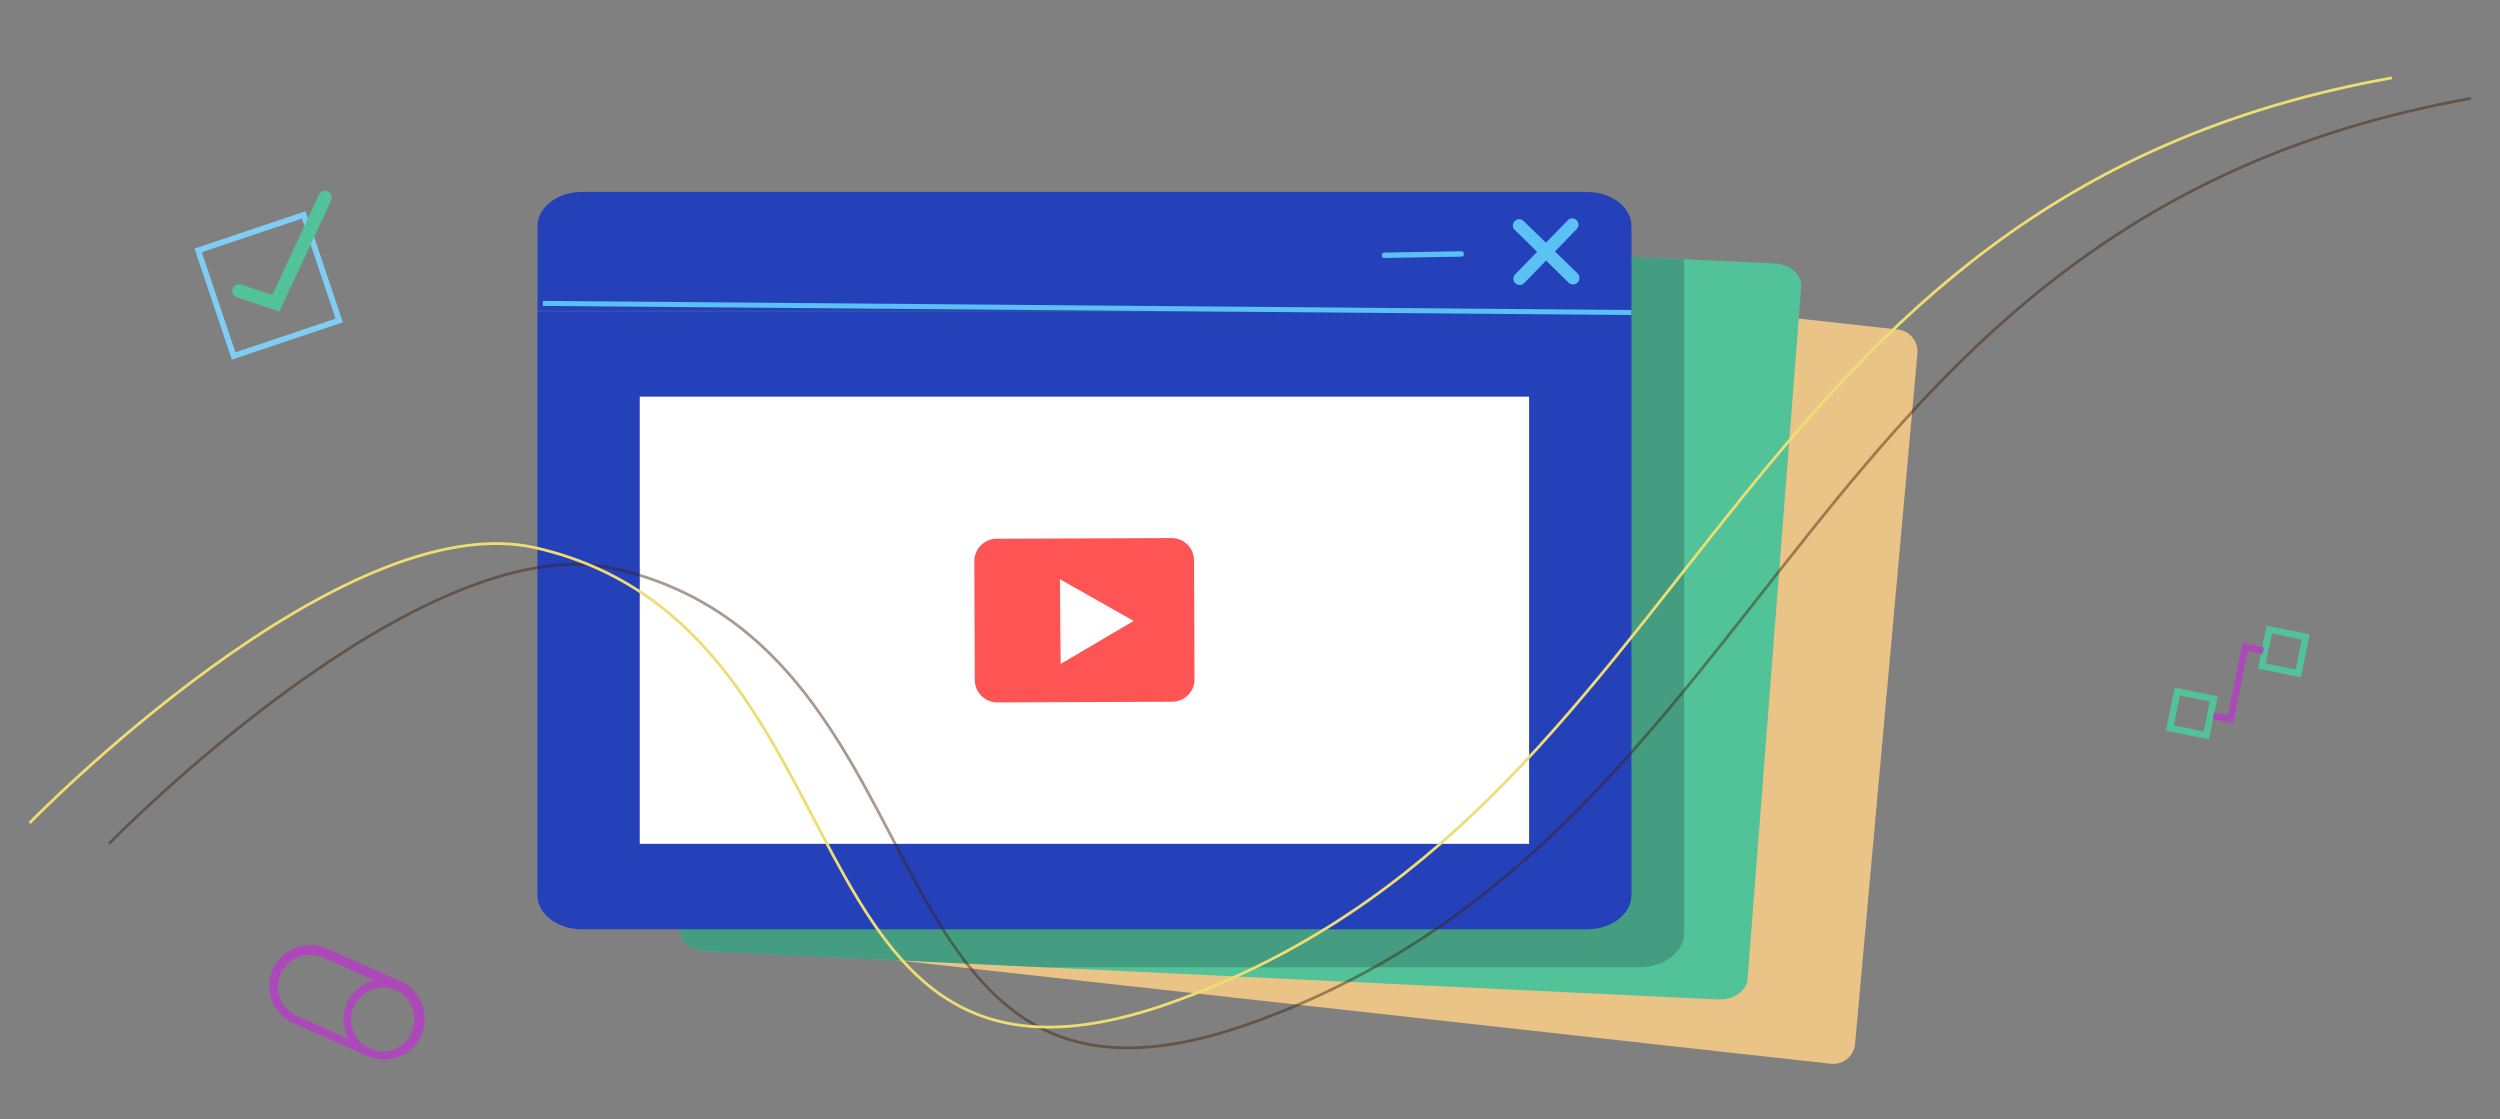 <svg id="Layer_21_copy" data-name="Layer 21 copy" xmlns="http://www.w3.org/2000/svg" xmlns:xlink="http://www.w3.org/1999/xlink" viewBox="0 0 373 167"><rect x="0" y="0" width="373" height="167" fill="#808080" stroke="none"/><defs><style>.cls-1,.cls-11,.cls-16,.cls-17,.cls-18,.cls-19,.cls-2,.cls-21,.cls-22{fill:none;}.cls-1{clip-rule:evenodd;}.cls-12,.cls-13,.cls-2,.cls-21,.cls-22,.cls-3,.cls-4,.cls-7,.cls-8{fill-rule:evenodd;}.cls-3{fill:#eac386;}.cls-4{fill:#52c299;}.cls-5{opacity:0.5;}.cls-6{clip-path:url(#clip-path);}.cls-7{fill:#357569;}.cls-8{fill:#2441ba;}.cls-9{fill:#5bc1f4;}.cls-10{fill:#5cc1f3;}.cls-12,.cls-14{fill:#fff;}.cls-13{fill:#ff5454;}.cls-15{stroke:#5bc1f4;stroke-width:0.75px;}.cls-15,.cls-16,.cls-17,.cls-18,.cls-19,.cls-21,.cls-22{stroke-miterlimit:10;}.cls-16{stroke:#7fcdf4;stroke-width:0.86px;}.cls-17,.cls-18{stroke:#52c299;}.cls-17{stroke-linecap:round;stroke-width:2px;}.cls-19{stroke:#ad48ba;}.cls-20{fill:#ad48ba;}.cls-21{stroke:#42210b;opacity:0.45;}.cls-21,.cls-22{stroke-width:0.42px;}.cls-22{stroke:#eddd73;}</style><clipPath id="clip-path"><path class="cls-1" d="M113.84,32.12l151,7.2c2.29.11,4,1.66,3.9,3.46l-8,103.27c-.14,1.81-2.11,3.18-4.41,3.07l-151-7.2c-2.3-.11-4.05-1.66-3.91-3.46l8-103.27C109.57,33.38,111.55,32,113.84,32.12Z"/></clipPath></defs><title>Learning page illustrations_v001</title><path class="cls-2" d="M243.66,33.66V46.2H117.9V33.66a5,5,0,0,1,5.1-5H238.56A5,5,0,0,1,243.66,33.66Z"/><path class="cls-3" d="M124.08,31.56l159,17.6a3.29,3.29,0,0,1,3,3.56l-9.3,103a3.27,3.27,0,0,1-3.55,3l-159-17.61a3.27,3.27,0,0,1-3-3.55l9.29-103A3.28,3.28,0,0,1,124.08,31.56Z"/><path class="cls-4" d="M113.84,32.12l151,7.2c2.29.11,4,1.66,3.9,3.46l-8,103.27c-.14,1.81-2.11,3.18-4.41,3.07l-151-7.2c-2.3-.11-4.05-1.66-3.91-3.46l8-103.27C109.57,33.38,111.55,32,113.84,32.12Z"/><g class="cls-5"><g class="cls-6"><path class="cls-7" d="M92.21,34.31H244.55c3.7,0,6.71,2.28,6.71,5.09v99.84c0,2.8-3,5.08-6.71,5.08H92.21c-3.71,0-6.72-2.28-6.72-5.08V39.4C85.49,36.59,88.5,34.31,92.21,34.31Z"/></g></g><path class="cls-8" d="M80.18,46.43v87.13c0,2.81,3,5.09,6.62,5.09h150c3.65,0,6.61-2.28,6.61-5.09V46.43Z"/><path class="cls-8" d="M243.41,33.72V46.38H80.19V33.72c0-2.8,3-5.08,6.61-5.08h150C240.45,28.64,243.41,30.92,243.41,33.72Z"/><path id="cross" class="cls-9" d="M226.07,42.25a.93.93,0,0,1,0-1.32l7.84-8.06a.93.93,0,0,1,1.34,1.3l-7.83,8.06A.94.94,0,0,1,226.07,42.25Z"/><path id="cross-2" data-name="cross" class="cls-10" d="M234,42.14,226,34.3a.93.93,0,0,1,0-1.32.94.94,0,0,1,1.33,0l8.06,7.83A.94.94,0,0,1,234,42.14Z"/><rect class="cls-11" x="95.46" y="39.86" width="138.44" height="115.17"/><path class="cls-9" d="M217.92,38.29l-11.22.2c-.52,0-.51-.17-.52-.39s0-.41.48-.42l11.22-.19c.52,0,.51.17.52.39S218.43,38.29,217.92,38.29Z"/><path class="cls-12" d="M95.45,59.18H228.14V125.9H95.45Z"/><path class="cls-13" d="M148.71,80.38l26.08-.1a3.34,3.34,0,0,1,3.36,3.33l.07,17.73a3.34,3.34,0,0,1-3.33,3.36l-26.09.1a3.35,3.35,0,0,1-3.36-3.33l-.07-17.73A3.36,3.36,0,0,1,148.71,80.38Z"/><path class="cls-14" d="M158.25,99.06l-.11-12.64,11,6.22Z"/><line class="cls-15" x1="81" y1="45.27" x2="243.41" y2="46.63"/><rect class="cls-16" x="31.78" y="34.27" width="16.62" height="16.62" transform="translate(-11.48 15) rotate(-18.58)"/><polyline class="cls-17" points="35.65 43.4 41.16 45.25 48.5 29.46"/><rect class="cls-18" x="337.96" y="94.44" width="5.55" height="5.55" transform="translate(26 -65.56) rotate(11.42)"/><rect class="cls-18" x="324.24" y="103.7" width="5.55" height="5.55" transform="translate(27.56 -62.66) rotate(11.42)"/><polyline class="cls-19" points="337.7 97.09 334.98 96.54 332.8 107.33 330.25 106.81"/><path class="cls-20" d="M60.14,146.57l-11.51-5.1a6.09,6.09,0,0,0-4.94,11.13l11.14,4.94a6.1,6.1,0,0,0,7.87-2.72l.16-.37A6.19,6.19,0,0,0,60.14,146.57Zm-8.36,3.07A6.41,6.41,0,0,0,52,155l-7.7-3.42a4.76,4.76,0,0,1-2.43-6.29,4.84,4.84,0,0,1,6.3-2.43l7.7,3.42A6,6,0,0,0,51.78,149.64Zm6.51,7.11-.27.1-.09,0-.09,0a4.78,4.78,0,1,1,1.26-9.1,5.09,5.09,0,0,1,2.08,1.81l.1.27a5,5,0,0,1-3,7Z"/><path class="cls-21" d="M16.25,125.9s46.5-47.77,75.57-41.05c51.63,11.94,35.53,88.59,94.29,68C266.5,124.6,267.56,32.75,368.67,14.68"/><path class="cls-22" d="M4.41,122.79S50.9,75,80,81.75c51.64,11.94,35.54,88.59,94.29,68,80.39-28.22,81.45-120.06,182.57-138.13"/></svg>